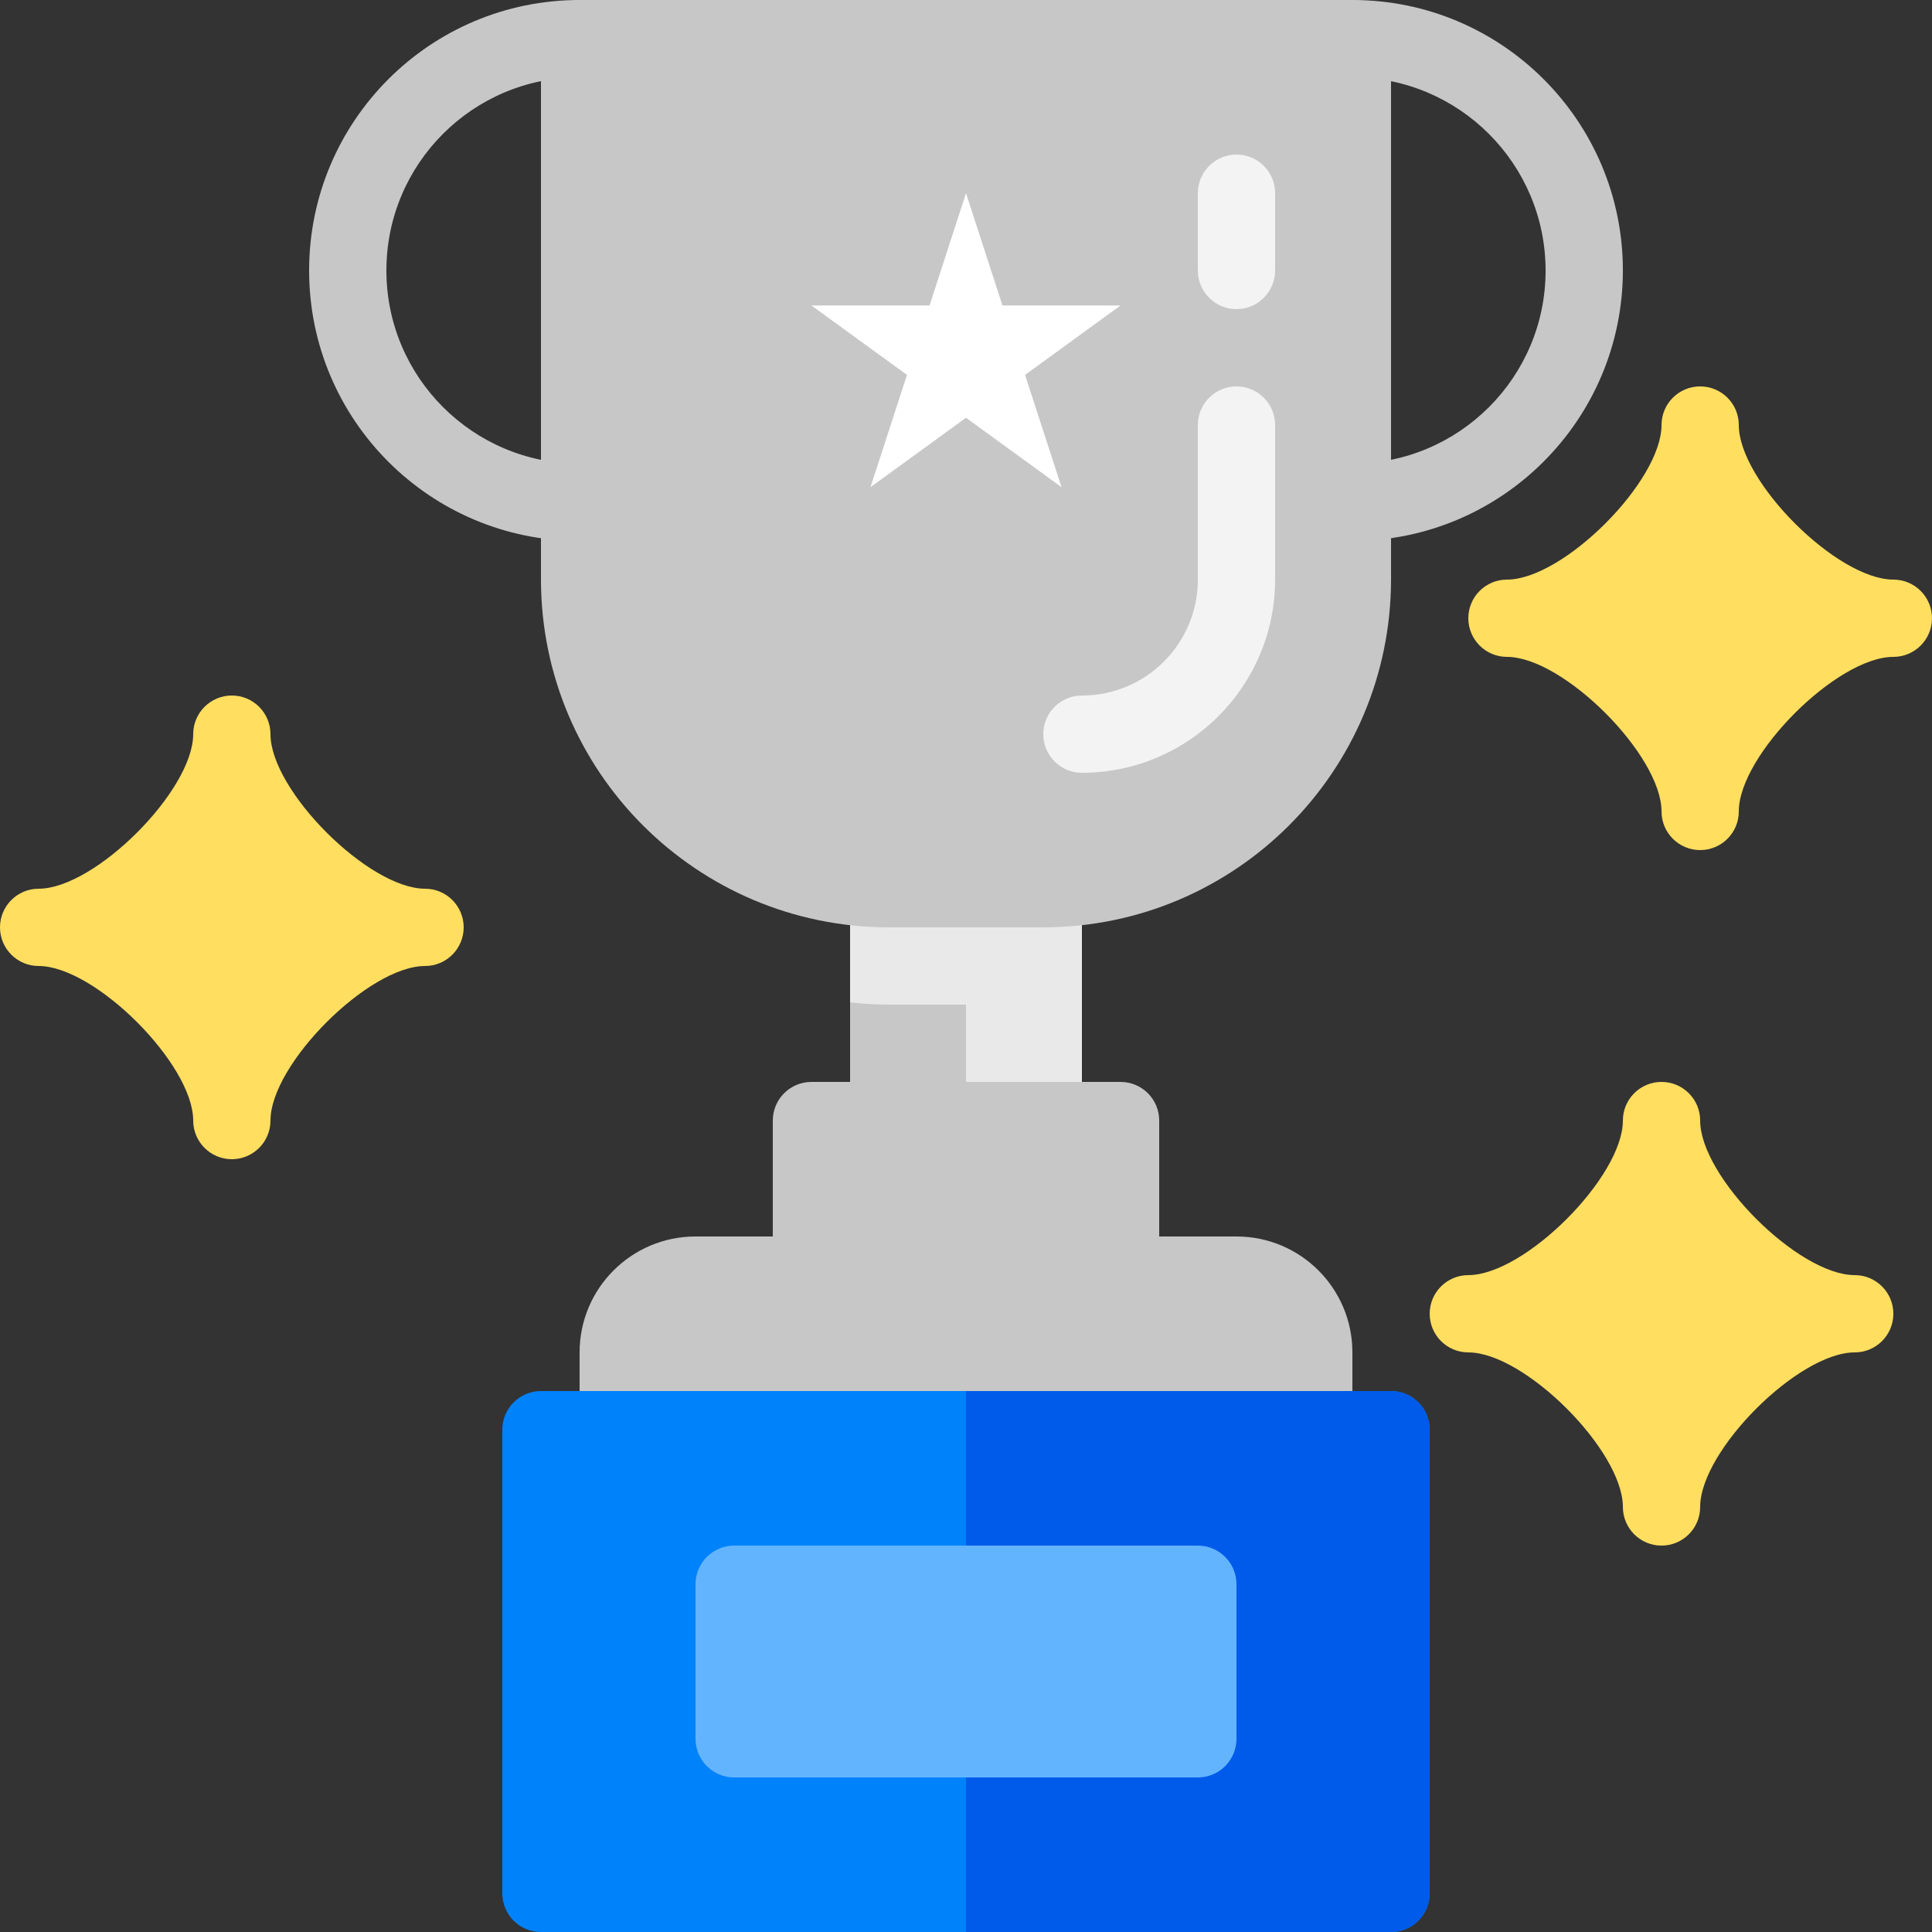 <?xml version="1.0"?>
<svg xmlns="http://www.w3.org/2000/svg" height="512px" viewBox="0 0 400 400" width="512px" class=""><rect x="0" y="0" width="400" height="400" fill="#333333" stroke="none"/><g><g fill="#ffde60"><path d="m88 184c-11.664 0-32-20.336-32-32 0-4.418-3.582-8-8-8s-8 3.582-8 8c0 11.664-20.336 32-32 32-4.418 0-8 3.582-8 8s3.582 8 8 8c11.664 0 32 20.336 32 32 0 4.418 3.582 8 8 8s8-3.582 8-8c0-11.664 20.336-32 32-32 4.418 0 8-3.582 8-8s-3.582-8-8-8zm0 0" data-original="#FFDE60" class=""/><path d="m392 120c-11.664 0-32-20.336-32-32 0-4.418-3.582-8-8-8s-8 3.582-8 8c0 11.664-20.336 32-32 32-4.418 0-8 3.582-8 8s3.582 8 8 8c11.664 0 32 20.336 32 32 0 4.418 3.582 8 8 8s8-3.582 8-8c0-11.664 20.336-32 32-32 4.418 0 8-3.582 8-8s-3.582-8-8-8zm0 0" data-original="#FFDE60" class=""/><path d="m384 264c-11.664 0-32-20.336-32-32 0-4.418-3.582-8-8-8s-8 3.582-8 8c0 11.664-20.336 32-32 32-4.418 0-8 3.582-8 8s3.582 8 8 8c11.664 0 32 20.336 32 32 0 4.418 3.582 8 8 8s8-3.582 8-8c0-11.664 20.336-32 32-32 4.418 0 8-3.582 8-8s-3.582-8-8-8zm0 0" data-original="#FFDE60" class=""/></g><path d="m184 176h32c4.418 0 8 3.582 8 8v48c0 4.418-3.582 8-8 8h-32c-4.418 0-8-3.582-8-8v-48c0-4.418 3.582-8 8-8zm0 0" fill="#feb03f" data-original="#FEB03F" class="" data-old_color="#feb03f" style="fill:#C7C7C7"/><path d="m216 176h-32c-4.418 0-8 3.582-8 8v23.527c2.656.309 5.328.465 8 .473h16v32h16c4.418 0 8-3.582 8-8v-48c0-4.418-3.582-8-8-8zm0 0" fill="#fbae04" data-original="#FBAE04" class="" data-old_color="#fbae04" style="fill:#E9E9E9"/><path d="m168 224h64c4.418 0 8 3.582 8 8v32c0 4.418-3.582 8-8 8h-64c-4.418 0-8-3.582-8-8v-32c0-4.418 3.582-8 8-8zm0 0" fill="#feb03f" data-original="#FEB03F" class="" data-old_color="#feb03f" style="fill:#C7C7C7"/><path d="m256 256h-112c-13.254 0-24 10.746-24 24v16c0 4.418 3.582 8 8 8h144c4.418 0 8-3.582 8-8v-16c0-13.254-10.746-24-24-24zm0 0" fill="#feb03f" data-original="#FEB03F" class="" data-old_color="#feb03f" style="fill:#C7C7C7"/><path d="m112 288h176c4.418 0 8 3.582 8 8v96c0 4.418-3.582 8-8 8h-176c-4.418 0-8-3.582-8-8v-96c0-4.418 3.582-8 8-8zm0 0" fill="#3153bf" data-original="#3153BF" class="" style="fill:#0082FB" data-old_color="#3153bf"/><path d="m288 288h-88v112h88c4.418 0 8-3.582 8-8v-96c0-4.418-3.582-8-8-8zm0 0" fill="#1c3fb1" data-original="#1C3FB1" class="" style="fill:#005BEA" data-old_color="#1c3fb1"/><path d="m152 320h96c4.418 0 8 3.582 8 8v32c0 4.418-3.582 8-8 8h-96c-4.418 0-8-3.582-8-8v-32c0-4.418 3.582-8 8-8zm0 0" fill="#426efe" data-original="#426EFE" class="" style="fill:#63B4FF" data-old_color="#426efe"/><path d="m120 112c-30.93 0-56-25.07-56-56s25.07-56 56-56 56 25.07 56 56c-.035 30.914-25.086 55.965-56 56zm0-96c-22.09 0-40 17.91-40 40s17.91 40 40 40 40-17.91 40-40c-.027-22.082-17.918-39.973-40-40zm0 0" fill="#feb03f" data-original="#FEB03F" class="" data-old_color="#feb03f" style="fill:#C7C7C7"/><path d="m280 112c-30.93 0-56-25.07-56-56s25.07-56 56-56 56 25.07 56 56c-.035 30.914-25.086 55.965-56 56zm0-96c-22.09 0-40 17.91-40 40s17.91 40 40 40 40-17.91 40-40c-.027-22.082-17.918-39.973-40-40zm0 0" fill="#feb03f" data-original="#FEB03F" class="" data-old_color="#feb03f" style="fill:#C7C7C7"/><path d="m280 0h-160c-4.418 0-8 3.582-8 8v112c.047 39.746 32.254 71.953 72 72h32c39.746-.047 71.953-32.254 72-72v-112c0-4.418-3.582-8-8-8zm0 0" fill="#feb03f" data-original="#FEB03F" class="" data-old_color="#feb03f" style="fill:#C7C7C7"/><path d="m200 40 7.551 23.246h24.449l-19.777 14.371 7.555 23.246-19.777-14.367-19.777 14.367 7.555-23.246-19.777-14.371h24.449zm0 0" fill="#fff8ee" data-original="#FFF8EE" class="active-path" data-old_color="#fff8ee" style="fill:#FFFFFF"/><path d="m224 160c-4.418 0-8-3.582-8-8s3.582-8 8-8c13.254 0 24-10.746 24-24v-32c0-4.418 3.582-8 8-8s8 3.582 8 8v32c-.027 22.082-17.918 39.973-40 40zm0 0" fill="#fec46f" data-original="#FEC46F" class="" style="fill:#F3F3F3" data-old_color="#fec46f"/><path d="m256 64c-4.418 0-8-3.582-8-8v-16c0-4.418 3.582-8 8-8s8 3.582 8 8v16c0 4.418-3.582 8-8 8zm0 0" fill="#fec46f" data-original="#FEC46F" class="" style="fill:#F3F3F3" data-old_color="#fec46f"/></g> </svg>
